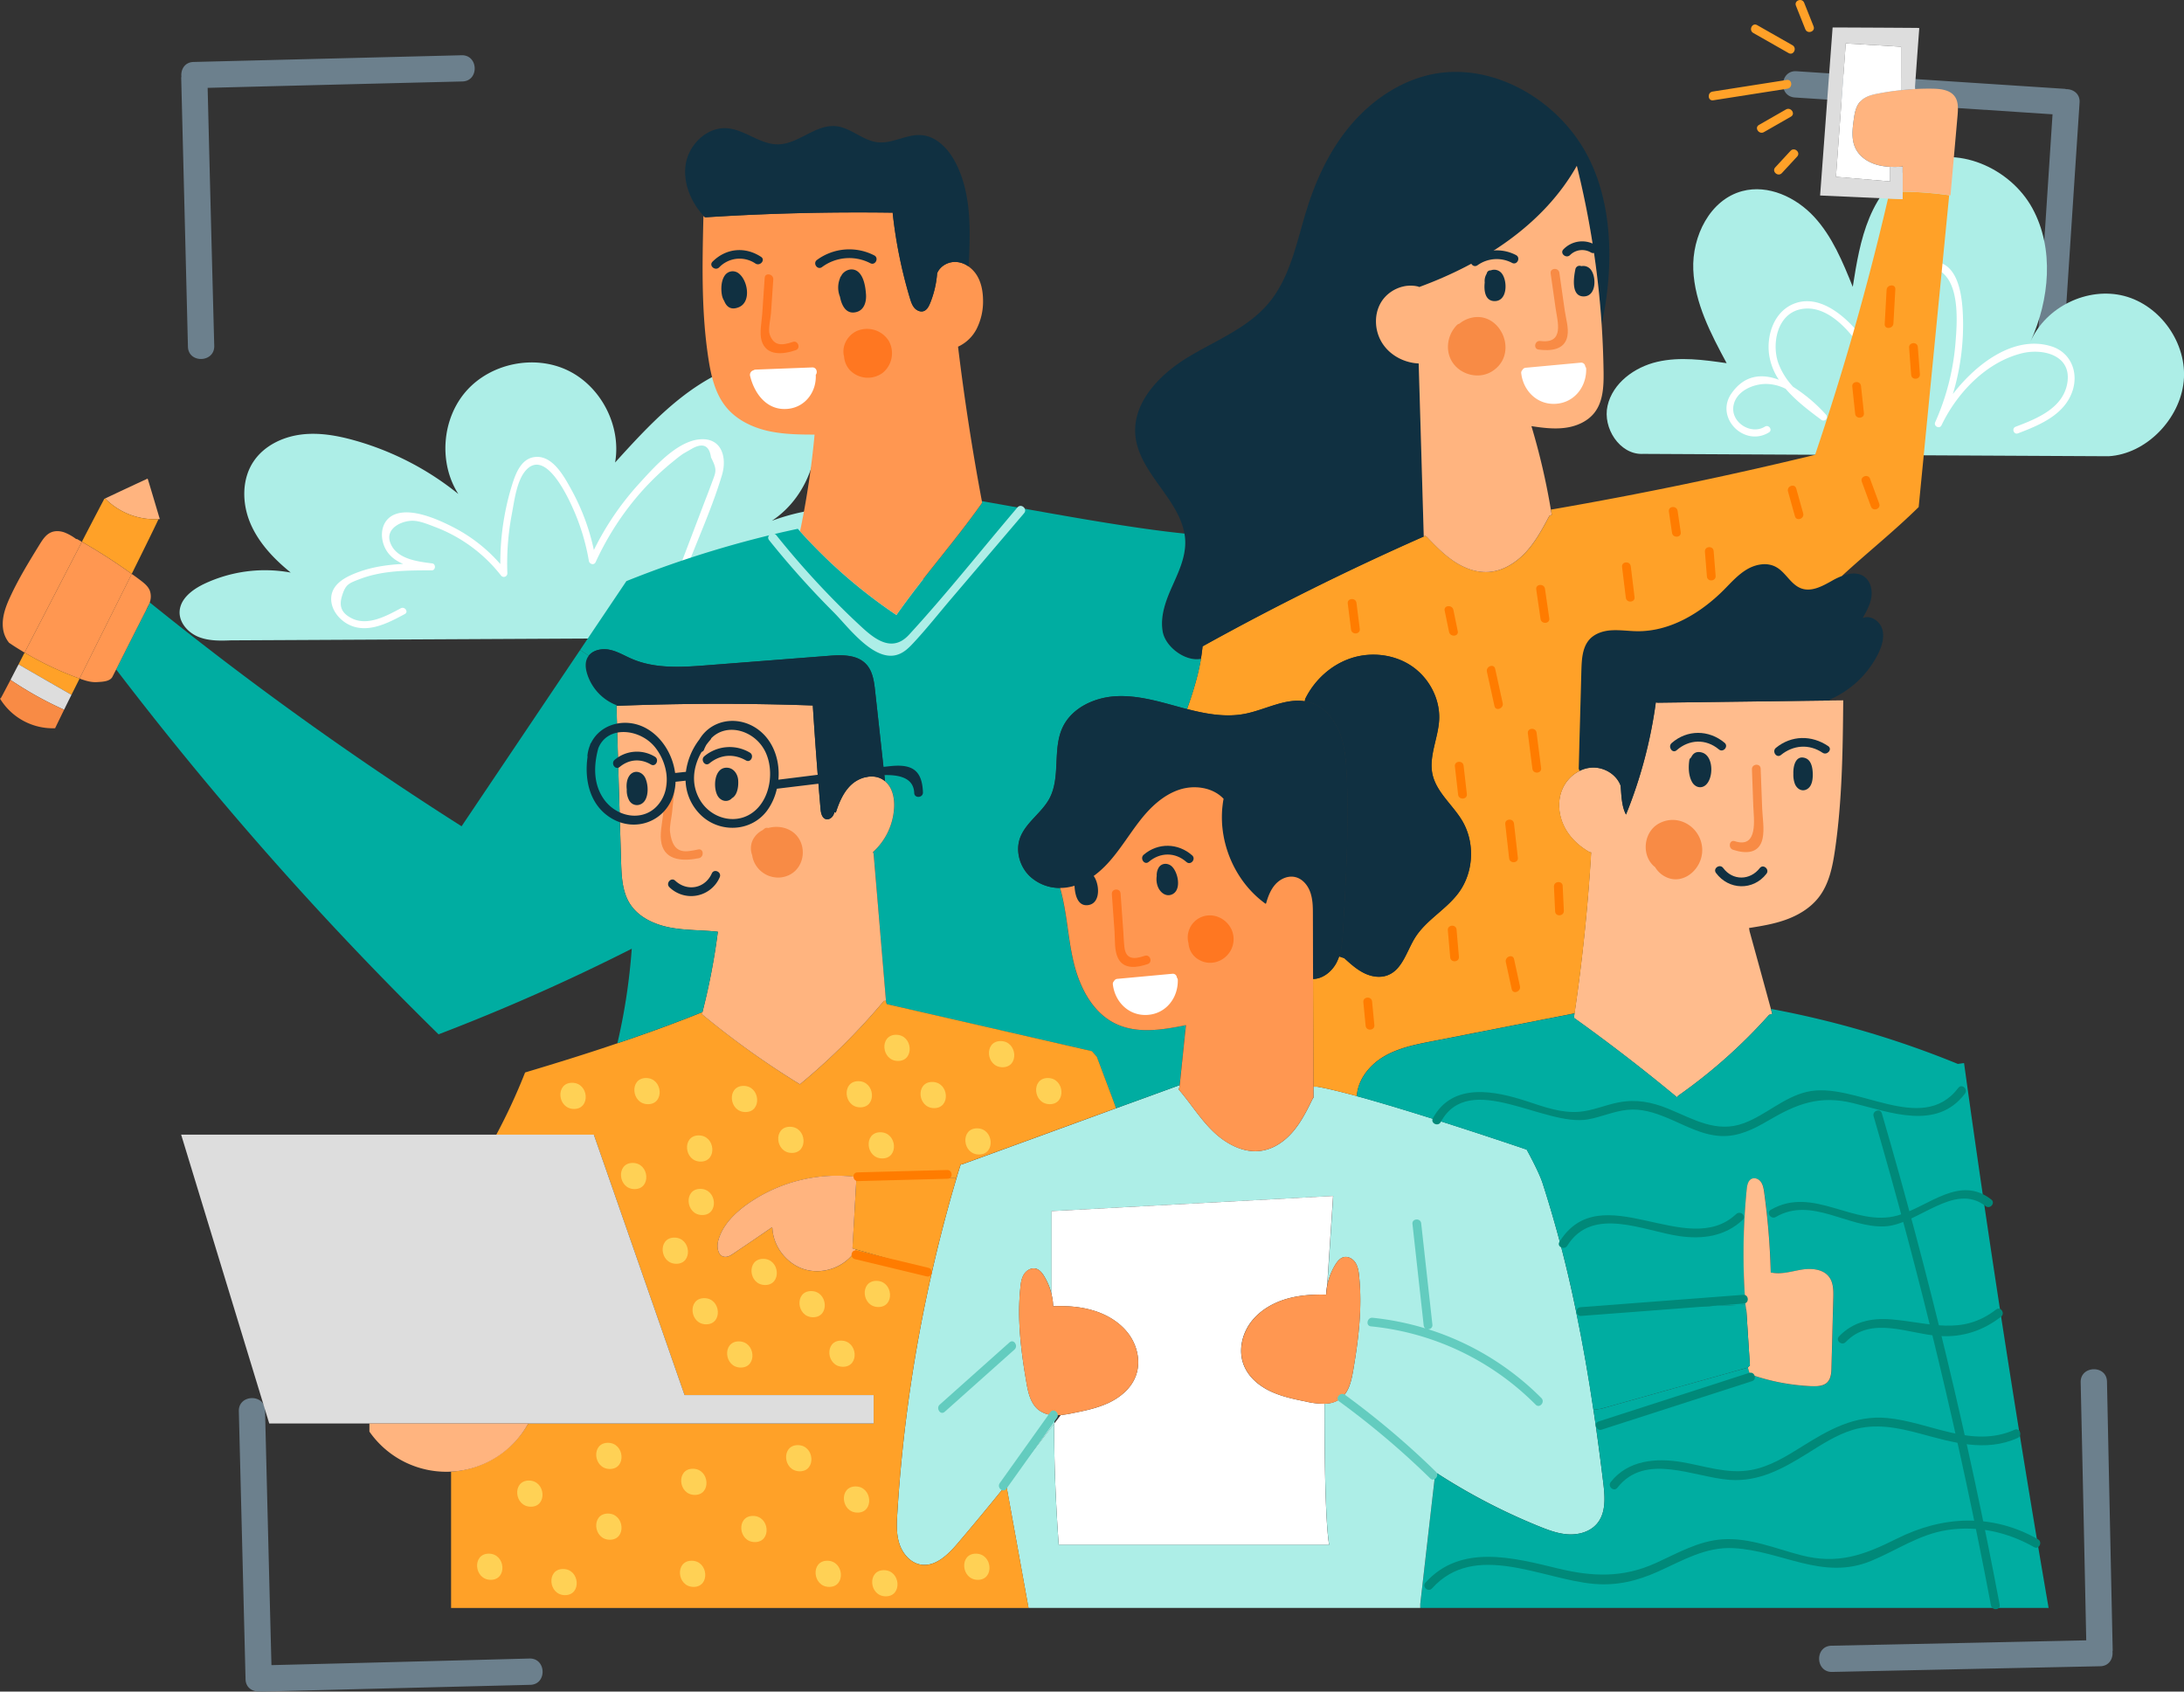 <svg id="Layer_1" data-name="Layer 1" xmlns="http://www.w3.org/2000/svg" viewBox="0 0 1627.24 1260.5"><rect x="0" y="0" width="1627.24" height="1260.5" fill="#333333" stroke="none"/><defs><style>.cls-1{fill:#6c808d;}.cls-2{fill:#adeee7;}.cls-3{fill:#fff;}.cls-4{fill:#ffbc8d;}.cls-5{fill:#103041;}.cls-6{fill:#ffa128;}.cls-7{fill:#00ada1;}.cls-8{fill:#ffb47f;}.cls-9{fill:#ff9751;}.cls-10{fill:#ddd;}.cls-11{fill:#f88b45;}.cls-12{fill:#ff7721;}.cls-13{fill:#ff7c00;}.cls-14{fill:#63ccbf;}.cls-15{fill:#008979;}.cls-16{fill:#ffd155;}</style></defs><title>team2</title><path class="cls-1" d="M1696.19,405.66q-6.57,99.65-13.07,199.3c-.81,12.59-20.32,11.42-19.51-1.16q6.29-94.75,12.44-189.46-95.93-6.35-191.95-12.52c-12.58-.87-11.35-20.37,1.17-19.57q99.65,6.57,199.37,13.08a3.5,3.5,0,0,1,1.41.26h.06C1691.33,395.52,1696.65,398.94,1696.19,405.66Z" transform="translate(-146.76 -329.17)"/><path class="cls-1" d="M329.71,1580.4q-2.49-99.83-5-199.67c-.34-12.61,19.2-13.22,19.53-.61q2.32,94.93,4.77,189.81,96.11-2.36,192.29-4.92c12.6-.27,13.15,19.26.61,19.6q-99.83,2.49-199.73,5a3.5,3.5,0,0,1-1.43-.13h-.06C335.46,1590.06,329.86,1587.13,329.71,1580.4Z" transform="translate(-146.76 -329.17)"/><path class="cls-2" d="M1370.27,667.41c-16.76.34-29.51-19.31-25.78-35.85,3.82-16.94,20.05-28.83,37-32.77s34.56-1.48,51.75,1c-11.77-21.9-23.81-44.79-24.86-69.64s12.44-52.21,36.5-58.58c19.28-5.14,40.07,4.56,53.59,19.22s21.28,33.64,28.74,52.12c2.77-17.5,5.61-35.18,12.41-51.53s18.08-31.54,33.91-39.49c30.71-15.43,70.94,2.25,87.45,32.37s12.88,68.1-1.32,99.43c11.21-25.81,42.51-41.06,69.73-34s47.16,35.61,44.39,63.64-27.88,54.21-56,55.81h0l-347.47-1.76Z" transform="translate(-146.76 -329.17)"/><path class="cls-2" d="M318.78,806.33c-8.07.34-16.39.46-23.9-2.49-7.89-3.11-14.72-10.6-14.29-19.07.52-9.52,9.46-16.26,18-20.39a106,106,0,0,1,64.78-8.56c-12.44-10.1-23.9-22.08-30.12-36.84s-6.47-32.74,2.46-46c7.64-11.4,21-18,34.59-19.9s27.41.55,40.63,4.25a215.92,215.92,0,0,1,77.34,39.95c-14.88-23.19-12.32-56.18,6-76.85S545,593.22,569.85,605.2s39.95,41.43,35.21,68.6c24.86-27.44,50.85-55.69,85.07-69.77,11.09-4.56,23.66-7.52,35-3.63,12.11,4.1,20.58,15.31,25.26,27.2,12.38,31.57-.18,71-28.55,89.63,20.73-7.55,43.43-11.77,64.93-6.75s41.43,20.76,46.7,42.2-8,47.06-29.66,51.19h0l-485,2.46Z" transform="translate(-146.76 -329.17)"/><path class="cls-3" d="M1675.12,587.22c-27.37-8.5-55.51,12.49-73.32,35.55a179.47,179.47,0,0,0,7.57-55.18c-.34-14.86-2.17-43.48-23-43.6-18.78-.11-28.79,24.83-33.58,39.31a123.36,123.36,0,0,0-6.2,38.17,109.26,109.26,0,0,0-16.21-25.63c-11.35-13.3-30.16-28.33-48.57-19.67-13.69,6.44-18.9,23.29-16.91,37.41a45.43,45.43,0,0,0,7.25,18.57c-12.58-4.72-25.52-3.8-35.29,10.13-12.72,18.13,9.62,40.39,27.92,29.08,2.86-1.77-.11-6.06-3-4.3-10.47,6.47-25.65-3.18-23.44-15.6,1.93-10.85,14.51-16.2,24.23-16.19a32.79,32.79,0,0,1,14.67,3.65c7.62,8.92,17.51,16.34,26.42,23a2.61,2.61,0,0,0,3.4-4,117.75,117.75,0,0,0-24.24-20.47,53,53,0,0,1-10.92-17.27c-5.29-14.42-1.19-36.65,16.08-40.5,19.18-4.29,35.87,14.69,45.51,28.89a105.73,105.73,0,0,1,14.19,30.8,135.58,135.58,0,0,0,3.7,18.13c.78,2.83,5.43,1.84,5.06-1.08a124.27,124.27,0,0,0-3.63-17.87,119,119,0,0,1,1.1-39.29,116.83,116.83,0,0,1,8.39-26.09c3.74-8.12,14.1-28.5,26.57-23.75,19,7.26,16.09,40.51,14.76,56.51a180.36,180.36,0,0,1-15,57.84c-1.35,3.07,3.24,5.33,4.7,2.29,11.46-24,33.11-46.92,59.69-53.6,16-4,38,1.46,33.92,22.81-3.55,18.39-22.92,26-38.41,31.89-3.13,1.19-1.39,6.12,1.76,4.92,16.32-6.21,35.18-14,40.84-32.25C1695.4,606,1689.39,591.65,1675.12,587.22Z" transform="translate(-146.76 -329.17)"/><path class="cls-3" d="M755.85,746.51c-5.83-15-24.87-14.26-37.92-13.14a180.27,180.27,0,0,0-58,15.25c8.49-21.63,18.13-43.31,24.76-65.47,4-13.47-.41-28.47-17.29-26.54-17.2,2-34.05,21.56-45.08,33.61A212.68,212.68,0,0,0,589.24,739a164.07,164.07,0,0,0-16.56-44.6c-5.35-9.67-14.21-26.75-28-24.61-10.54,1.64-14.34,14-17,22.68a196.52,196.52,0,0,0-8.15,57,117.82,117.82,0,0,0-32.86-26.29c-11.58-6.15-32.33-15.93-45.61-10.76-9.73,3.79-11.69,14.94-7.95,23.88,2.74,6.54,7.95,10.5,14,13.07-10.82.57-21.57,2-31.8,5.54-9.18,3.21-21.24,8.46-21.78,19.75-.46,9.53,7.36,18.2,16,21.18,13.33,4.62,27.45-3,38.84-9.12,3-1.59,0-5.88-3-4.3-10.47,5.64-24.68,13.49-36.57,7.46-7.58-3.84-9.64-8.92-7.15-16.85,2.66-8.5,4.92-9.22,13.38-12.44,17-6.46,35.57-6.39,53.44-6.43,2.93,0,3.23-4.79.31-5.17-11.16-1.43-27.17-3.28-31.4-15.89-3.46-10.34,8.91-16.17,17.35-15.88,5.41.19,11.87,3,16.76,4.84a113.08,113.08,0,0,1,48.54,35.92,2.63,2.63,0,0,0,4.75-1.68,197,197,0,0,1,3.24-43.59c2-10.28,3.69-26.38,11.35-33.92,14.84-14.61,31.34,22.64,34.69,30.15a162.84,162.84,0,0,1,11.46,38.2c.42,2.38,3.78,3.49,5,.95,13.24-28.76,32.39-54.39,57-74.45,2.74-2.24,5.52-4.56,8.47-6.51l6.81-3.9q11.89-6.36,13.73,6.82c5,9.78,3.6,10.63.15,20.06-1.47,4-3,8-4.57,12l-19.21,50.43c-.71,1.87,1,4.69,3.23,3.6a184,184,0,0,1,38.3-13.79c12.28-2.86,42.9-10.43,52.21,1.09q6.78,3.37,1.43,10.65,1.36,7.34-4.44,9.21c-2.43,1.83-6.19,2.78-9,3.61-6.68,2-13.59,3.31-20.35,4.93l-46.54,11.12c-3.26.78-1.48,5.69,1.76,4.92,23.07-5.51,47.76-9.18,70.14-17.05C750,767.14,760.66,758.85,755.85,746.51Z" transform="translate(-146.76 -329.17)"/><path class="cls-1" d="M1711.56,1570.76q-99.84,2.09-199.69,4.24c-12.61.29-13.14-19.25-.53-19.54q94.94-1.94,189.82-4-2-96.12-4.15-192.31c-.22-12.6,19.31-13.07,19.6-.53q2.09,99.84,4.24,199.75a3.5,3.5,0,0,1-.14,1.43v.06C1721.24,1565,1718.29,1570.64,1711.56,1570.76Z" transform="translate(-146.76 -329.17)"/><path class="cls-1" d="M291,375.34q99.83-2.49,199.67-5c12.61-.34,13.22,19.2.61,19.53q-94.93,2.32-189.81,4.77,2.36,96.11,4.92,192.29c.27,12.6-19.26,13.15-19.6.61q-2.49-99.83-5-199.73a3.5,3.5,0,0,1,.13-1.43v-.06C281.36,381.09,284.29,375.49,291,375.34Z" transform="translate(-146.76 -329.17)"/><g id="_Group_" data-name="&lt;Group&gt;"><path class="cls-4" d="M1354.27,914.62c.59,7.1.65,15.25,4,21.51a346.21,346.21,0,0,0,22.22-83.55l1.5.2q64-.78,128.13-1.63c3.32-.07,6.58-.07,9.91-.13h.07c-.33,37.41-.78,74.88-6.19,111.9-1.82,12.32-4.43,25.09-12.06,34.87-6.26,8.08-15.38,13.49-25,16.88-8.67,3.06-17.79,4.56-26.92,6l.39,2.41q8,28.94,15.9,57.94c.33,1.24.72,2.48,1,3.71l-2.35.65a393.92,393.92,0,0,1-67.91,60.41l-.78,1q-37.15-30.89-76.51-59l-.2-.59c.13-1,.26-1.89.39-2.87q8.8-59.73,12.38-120l-1-.07c-8.15-4.56-15.25-11.27-19.29-19.68s-4.89-18.57-1.24-27.18a27.24,27.24,0,0,1,12.84-13.75,23.27,23.27,0,0,1,8.28-2.41C1341.23,900.28,1351,905.82,1354.27,914.62Z" transform="translate(-146.76 -329.17)"/><path class="cls-5" d="M1358.24,936.13c-3.32-6.26-3.39-14.4-4-21.51-3.26-8.8-13-14.34-22.35-13.43a23.27,23.27,0,0,0-8.28,2.41l-.65-1.5c.65-24.7,1.37-49.4,2-74.1.26-8,.78-16.68,6.19-22.55,4.24-4.5,10.62-6.32,16.81-6.65s12.38.65,18.57.72c24.57.26,47.32-13.56,64.65-30.89,5.34-5.41,10.49-11.21,17-15.12s15-5.54,21.7-1.89c7.36,3.91,11.08,13.16,18.9,16s16.23-2,23.53-6.06a47.66,47.66,0,0,1,6.65-3.13c5.8-2.28,12.12-3,16.94.52,4.5,3.39,6,9.71,5.15,15.25s-3.71,10.62-6.45,15.51c5.8-2.54,12.84,2.28,14.6,8.34s-.33,12.64-3.13,18.38a72.38,72.38,0,0,1-36,34v.72q-64,.78-128.13,1.63l-1.5-.2A346.21,346.21,0,0,1,1358.24,936.13Z" transform="translate(-146.76 -329.17)"/><path class="cls-2" d="M1321,1306.11c5.08,24.37,9.32,48.94,13,73.58,2.74,18.25,5.15,36.5,7.36,54.74,1.24,10.36,2.09,22-4.63,30-5,6-13.23,8.41-21,8.08s-15.19-3.13-22.42-6.06a456.39,456.39,0,0,1-146.7-96c5.28-4.69,7-12.45,8.28-19.55,4-23.4,7-47.25,4.5-70.91-.33-3.39-.85-6.91-2.67-9.84s-5.34-5-8.73-4.24c-2.8.65-4.82,3.19-6.39,5.74a46.37,46.37,0,0,0-5.93,15.45l4.43-66.74-209.79,11.27v61.91h-.07a45.15,45.15,0,0,0-5.47-13.36c-1.5-2.54-3.52-5-6.32-5.74-3.39-.78-6.91,1.37-8.73,4.24s-2.35,6.45-2.67,9.84c-2.54,23.66.46,47.51,4.5,70.91,1.3,7.56,3.13,15.84,9.32,20.53a19.84,19.84,0,0,0,11.6,3.71c-.07,2-.07,4.11-.13,6.19q-17.5,23-35.84,45.56c-11.8,14.73-23.92,29.33-36.17,43.73-7.23,8.54-16.75,17.79-27.7,15.84-7.63-1.37-13.36-8.15-15.77-15.51s-2-15.25-1.5-23a1111.26,1111.26,0,0,1,25.94-180.07q7.92-34.9,18.12-69.28c1-3.52,2.09-7,3.19-10.43l.72.2q57.58-20.92,115-41.91,23.76-8.6,47.45-17.27c0,.26-.07.59-.07.85L1025,1141c8.86,10.23,16,22,25.74,31.35s23.07,16.49,36.37,14.21c9.38-1.56,17.47-7.49,23.53-14.79s10.23-15.84,14.4-24.37h.39c0-2.8,0-5.67-.07-8.47h2.8c7.36,1.24,17.66,3.78,29.59,7,49.66,13.56,126.5,39.82,126.5,39.82s8.93,16.1,11.8,24.83A883.44,883.44,0,0,1,1321,1306.11Z" transform="translate(-146.76 -329.17)"/><path class="cls-6" d="M1142.72,1046.07c.65-1.37,1.24-2.8,1.76-4.24l3.85,1.3c4.5,4.11,9.06,8.28,14.53,11s11.93,3.91,17.66,1.76c11.14-4.17,14.27-18,20.59-28.09,8.28-13.16,23.14-20.86,32.39-33.37,11.21-15.12,12.38-37,2.93-53.31-7-12.06-19.42-21.44-22.35-35.13-2.8-13.36,4.24-26.79,5-40.41.78-15.64-7.49-31.28-20.46-40.08s-30.17-10.82-45.1-5.93-27.37,16.29-34.28,30.37l-.33,1.76c-14.73-2.41-29.65,6.45-44.77,9.38-14.21,2.74-28.81.07-42.95-3.58,4.37-12.32,8.21-24.64,10.36-37.47.52-3.06.91-6.13,1.24-9.25q80.46-44.68,164.82-81.86c.39-.13.72-.33,1.11-.46l1.3.91c6.26,6.52,12.58,13,20.07,18.05s16.42,8.41,25.42,8c10.82-.59,20.72-6.78,28.09-14.73s12.51-17.6,17.6-27.18l1.76-.72c-.2-1.3-.39-2.61-.65-3.91l2.09-.33q98-17,194.73-40.47c21.25-62.7,39.36-126.5,54.35-191l10.88.46V472a268.19,268.19,0,0,1,34.67,2.67v.2Q1587.65,591,1576.31,707c-18.44,18.18-38.39,34-57.29,51.42a47.66,47.66,0,0,0-6.65,3.13c-7.3,4.11-15.64,8.93-23.53,6.06s-11.54-12.06-18.9-16c-6.71-3.65-15.19-2-21.7,1.89s-11.67,9.71-17,15.12c-17.34,17.34-40.08,31.15-64.65,30.89-6.19-.07-12.38-1-18.57-.72s-12.58,2.15-16.81,6.65c-5.41,5.87-5.93,14.6-6.19,22.55-.65,24.7-1.37,49.4-2,74.1l.65,1.5a27.24,27.24,0,0,0-12.84,13.75c-3.65,8.6-2.8,18.77,1.24,27.18s11.14,15.12,19.29,19.68l1,.07q-3.62,60.32-12.38,120h-.2L1214.08,1105c-12.64,2.41-25.48,5-36.56,11.6-10.49,6.32-19.16,17.14-19.81,29.33-11.93-3.19-22.22-5.74-29.59-7h-2.8q-.1-40.18-.26-80.29C1132.55,1058.52,1139.33,1052.85,1142.72,1046.07Z" transform="translate(-146.76 -329.17)"/><path class="cls-7" d="M1319.92,1084.26c-.13,1-.26,1.89-.39,2.87l.2.59q39.3,28.15,76.51,59l.78-1a393.92,393.92,0,0,0,67.91-60.41l2.35-.65c-.33-1.24-.72-2.48-1-3.71a710.86,710.86,0,0,1,139.21,41l4.63-.65q28.15,203.44,63,406H1205v-2.93q5.38-47.51,10.88-95l1.56-2.41a448.28,448.28,0,0,0,75.86,39.49c7.23,2.93,14.66,5.74,22.42,6.06s16-2.09,21-8.08c6.71-8,5.87-19.62,4.63-30-2.22-18.25-4.63-36.5-7.36-54.74l5.67-.78q54.65-15.35,109.42-30.7l1.5,5a158.27,158.27,0,0,0,46.34,8.93c4,.13,8.47,0,11.34-2.87s3.06-7,3.13-10.95q.68-26,1.37-52.14c.13-5.21.13-10.82-2.87-15.12-4.3-6.19-13.23-7-20.66-5.8s-15.05,3.71-22.48,2.22h-.59a540.38,540.38,0,0,0-4.89-59.83c-.39-2.61-.78-5.34-2.28-7.49s-4.37-3.65-6.84-2.61c-2.87,1.17-3.58,4.82-3.91,8a491,491,0,0,0-.91,85.9q-63.15,2.35-126.3,4.76a883.44,883.44,0,0,0-25-95.54c-2.87-8.73-11.8-24.83-11.8-24.83s-76.84-26.26-126.5-39.82c.65-12.19,9.32-23,19.81-29.33,11.08-6.58,23.92-9.19,36.56-11.6l105.64-20.72Z" transform="translate(-146.76 -329.17)"/><path class="cls-8" d="M1564.45,453.27c-.07-.26-.07-.52-.13-.78v.85a87.7,87.7,0,0,1-9.25.13,45.82,45.82,0,0,1-7.82-1c-7.43-1.63-14.66-5.87-18-12.77-3.13-6.39-2.35-13.95-1.37-21.05.65-4.89,1.5-10.1,4.82-13.75,3.45-3.85,8.86-5.21,13.95-6.13,5.47-1,11-1.89,16.62-2.41,3.45-.39,7-.65,10.43-.85,4.43-.26,8.8-.33,13.16-.26,6,.13,12.77.91,16.29,5.74,2.87,3.91,2.54,9.19,2.15,14.08q-2.64,29.82-5.28,59.7c-.33-.07-.72-.07-1-.13a268.19,268.19,0,0,0-34.67-2.67V453.33A.23.23,0,0,0,1564.45,453.27Z" transform="translate(-146.76 -329.17)"/><path class="cls-5" d="M1321.62,452.75c-24.77,44-70.19,73.06-117.57,90.39l-.13-.26c-10.62-3-22.81,2.41-28.35,11.93s-4.5,22.29,1.89,31.28c5.93,8.41,16,13.49,26.33,13.95q1.86,64.42,3.78,128.91-84.27,37.25-164.82,81.86c-.33,3.13-.72,6.19-1.24,9.25-11.41,2.35-26.46-8.73-28.48-20.2s2.35-23,7-33.69,10-21.64,9.78-33.3a38.25,38.25,0,0,0-.59-6.13c-4.5-26.26-33.82-45.56-36.5-72.93-2.35-24.37,17.6-45.23,38.45-58s45-21.9,60.74-40.67c16.49-19.62,21.05-46.27,28.74-70.78,7.17-22.75,17.66-44.77,33.24-62.83s36.43-32.13,59.76-37c43.4-8.86,89.22,16.42,112.29,54.22s23.59,89,14.14,132.3A678.76,678.76,0,0,0,1321.62,452.75Z" transform="translate(-146.76 -329.17)"/><path class="cls-9" d="M203.91,730.71c1.3.72,2.61,1.43,3.85,2.22-12.58,24.31-29.78,57.61-42.69,82.51-.85-.46-1.69-1-2.48-1.5-3.06-1.82-6.13-3.78-9.06-5.8a20.93,20.93,0,0,1-4.56-11c-.91-8,2-16,5.41-23.27,6.26-13.62,14.14-26.39,22-39.17,2.15-3.45,4.56-7.17,8.34-8.8,3.19-1.43,7-1.11,10.23.07a37.52,37.52,0,0,1,8.73,5Z" transform="translate(-146.76 -329.17)"/><path class="cls-3" d="M931.43,1302.46a37.8,37.8,0,0,0-1.24-8.93h.07v-61.91L1140,1220.34l-4.43,66.74a46.92,46.92,0,0,0-.78,6.78c-9.84-.26-19.68.39-29.13,3.06-10.69,3.06-20.79,9-27.31,18s-9,21.31-4.82,31.61c3.45,8.67,11,15.12,19.42,19.16s17.6,6,26.72,7.82a56.42,56.42,0,0,0,14,1.63s-.52,82.18,3.39,105.19H935.6s-3.85-50-3.32-90.46c1.63-2.09,3.26-4.17,4.82-6.26a90.51,90.51,0,0,0,9.52-1.56c9.12-1.82,18.38-3.78,26.72-7.82s16-10.49,19.42-19.16c4.17-10.3,1.69-22.55-4.82-31.54s-16.62-15-27.31-18.05C951.18,1302.72,941.27,1302.14,931.43,1302.46Z" transform="translate(-146.76 -329.17)"/><path class="cls-9" d="M924.72,1280.17a45.15,45.15,0,0,1,5.47,13.36,37.8,37.8,0,0,1,1.24,8.93c9.84-.33,19.75.26,29.2,3,10.69,3.06,20.79,9,27.31,18.05s9,21.25,4.82,31.54c-3.45,8.67-11,15.12-19.42,19.16s-17.6,6-26.72,7.82a90.51,90.51,0,0,1-9.52,1.56c-1.56.07-3.13.13-4.69.07a19.84,19.84,0,0,1-11.6-3.71c-6.19-4.69-8-13-9.32-20.53-4-23.4-7-47.25-4.5-70.91.33-3.39.85-6.91,2.67-9.84s5.34-5,8.73-4.24C921.2,1275.15,923.22,1277.63,924.72,1280.17Z" transform="translate(-146.76 -329.17)"/><path class="cls-7" d="M600.62,813.28c-5.47-1-11.86.2-15.19,4.5l-6.45-4.3q17.21-25.61,34.48-51.29a779.09,779.09,0,0,1,127.74-39c.52.65,1.11,1.24,1.63,1.82a385.84,385.84,0,0,0,71.82,62.43c20.53-29.2,43.34-54.48,63.87-83.62-.07-.39-.13-.85-.2-1.24,44.45,7.76,106.43,19.68,150.94,24.18a38.25,38.25,0,0,1,.59,6.13c.2,11.67-5,22.61-9.78,33.3s-9.06,22.22-7,33.69,17.08,22.55,28.48,20.2c-2.15,12.84-6,25.16-10.36,37.47-1.63-.39-3.32-.85-5-1.3-15.64-4.24-31.48-9.06-47.64-8.28s-33.17,8.54-40.08,23.2c-7.69,16.36-1.3,37-9.84,53.05-5.87,10.88-17.86,18-22,29.65-3.32,9.65-.07,21.05,7.3,28.15a32.66,32.66,0,0,0,22.61,8.8c5.08,17.6,5.74,36.24,9.84,54.16,4.3,19,13.88,38.45,31.41,46.92,16.1,7.82,35,4.69,52.53,1.17-1.56,14.92-3.06,29.78-4.63,44.64q-23.66,8.7-47.45,17.27l-3.13-8.6c-3.71-9.91-7.43-19.75-11.14-29.65l-3.71-4.24q-76.45-17.5-152.83-35.06l-.52-1.5c0-.33-.07-.72-.07-1Q802.2,1020,797.7,965.26l-.52-1.17a48.11,48.11,0,0,0,15.77-33c.46-7.36-1.3-15.51-7-19.94l.2-.26c-2.48-22.22-4.89-44.51-7.36-66.8-.78-7.23-1.82-15.05-6.91-20.27-6.78-7-17.92-6.78-27.63-6l-90.07,7c-19,1.5-39,2.87-56.57-4.69C612,817.78,606.61,814.39,600.62,813.28Z" transform="translate(-146.76 -329.17)"/><path class="cls-10" d="M1553.44,477.12l-50.57-2.28,9.32-125.2q31.58.1,63.15.33l1.43.13c-1.11,14.6-2.15,29.13-3.19,43.73l.13,1.69c-3.45.2-7,.46-10.43.85l-.13-1.11V364L1522,361.51l-7.3,99.39,40.41,3.45V453.46a87.7,87.7,0,0,0,9.25-.13v24.24Z" transform="translate(-146.76 -329.17)"/><path class="cls-3" d="M1563.15,395.26l.13,1.11c-5.6.52-11.14,1.37-16.62,2.41-5.08.91-10.49,2.28-13.95,6.13-3.32,3.65-4.17,8.86-4.82,13.75-1,7.1-1.76,14.66,1.37,21.05,3.32,6.91,10.56,11.14,18,12.77a45.82,45.82,0,0,0,7.82,1v10.88l-40.41-3.45,7.3-99.39,41.19,2.48Z" transform="translate(-146.76 -329.17)"/><path class="cls-4" d="M1466.1,1277.44h.59c7.43,1.5,15-1,22.48-2.22s16.36-.39,20.66,5.8c3,4.3,3,9.91,2.87,15.12q-.68,26.1-1.37,52.14c-.07,3.91-.39,8.21-3.13,10.95s-7.3,3-11.34,2.87a158.27,158.27,0,0,1-46.34-8.93l-1.5-5,1.56-1.56c-.91-13.75-1.76-27.44-2.67-41.25h-.33c-.13-1.37-.2-2.67-.33-4a491,491,0,0,1,.91-85.9c.33-3.13,1-6.78,3.91-8,2.48-1,5.34.39,6.84,2.61s1.89,4.89,2.28,7.49A540.38,540.38,0,0,1,1466.1,1277.44Z" transform="translate(-146.76 -329.17)"/><path class="cls-7" d="M1447.92,1305.39c.91,13.82,1.76,27.5,2.67,41.25l-1.56,1.56q-54.74,15.35-109.42,30.7l-5.67.78c-3.65-24.64-7.89-49.21-13-73.58q63.15-2.44,126.3-4.76c.13,1.37.2,2.67.33,4Z" transform="translate(-146.76 -329.17)"/><path class="cls-8" d="M1287.79,646.7a508.86,508.86,0,0,1,14.47,62.17c.26,1.3.46,2.61.65,3.91l-1.76.72c-5.08,9.58-10.23,19.23-17.6,27.18s-17.27,14.14-28.09,14.73c-9,.46-17.86-2.93-25.42-8s-13.82-11.54-20.07-18.05l-1.3-.91c-.39.13-.72.33-1.11.46q-1.86-64.42-3.78-128.91c-10.3-.46-20.4-5.54-26.33-13.95-6.39-9-7.43-21.7-1.89-31.28s17.73-14.92,28.35-11.93l.13.26c47.38-17.34,92.81-46.4,117.57-90.39a678.76,678.76,0,0,1,18.51,118.35c.78,11.73,1.24,23.46,1.43,35.19.13,10.49-.26,21.9-6.65,30.24-5.28,6.91-14,10.56-22.61,11.54C1304.15,649,1295.94,647.94,1287.79,646.7Z" transform="translate(-146.76 -329.17)"/><path class="cls-5" d="M1236.44,941.15c9.45,16.29,8.28,38.19-2.93,53.31-9.25,12.51-24.11,20.2-32.39,33.37-6.32,10.1-9.45,23.92-20.59,28.09-5.74,2.15-12.25,1-17.66-1.76s-10-6.91-14.53-11l-3.85-1.3c2.09-6.19,2.48-12.9,2.87-19.55,2.22-38.58,4.5-77.23,2.74-115.81-.52-10.82-1.37-21.77-5.41-31.8s-11.8-19.1-22.16-22.16a24.33,24.33,0,0,0-3.65-.78l.33-1.76c6.91-14.08,19.36-25.48,34.28-30.37s32.13-2.93,45.1,5.93S1219.82,850,1219,865.61c-.72,13.62-7.76,27-5,40.41C1217,919.71,1229.4,929.09,1236.44,941.15Z" transform="translate(-146.76 -329.17)"/><path class="cls-2" d="M1217.41,1426.94l-1.56,2.41q-5.47,47.51-10.88,95v2.93H913.05v-.07q-8.31-45.95-16.62-91.83,18.38-22.58,35.84-45.56c-.52,40.47,3.32,90.46,3.32,90.46h201.51c-3.91-23-3.39-105.19-3.39-105.19a19.53,19.53,0,0,0,11.8-3.71,4.9,4.9,0,0,0,1-1A451.59,451.59,0,0,0,1217.41,1426.94Z" transform="translate(-146.76 -329.17)"/><path class="cls-9" d="M1146.57,1370.44a4.9,4.9,0,0,1-1,1,19.53,19.53,0,0,1-11.8,3.71,56.42,56.42,0,0,1-14-1.63c-9.12-1.82-18.38-3.78-26.72-7.82s-16-10.49-19.42-19.16c-4.17-10.3-1.69-22.55,4.82-31.61s16.62-14.92,27.31-18c9.45-2.67,19.29-3.32,29.13-3.06a46.92,46.92,0,0,1,.78-6.78,46.37,46.37,0,0,1,5.93-15.45c1.56-2.54,3.58-5.08,6.39-5.74,3.39-.78,6.84,1.3,8.73,4.24s2.35,6.45,2.67,9.84c2.54,23.66-.46,47.51-4.5,70.91C1153.6,1358,1151.84,1365.74,1146.57,1370.44Z" transform="translate(-146.76 -329.17)"/><path class="cls-5" d="M1058.39,924.4c-8-8.54-21.64-10.49-32.85-6.84-12,3.91-21.51,13-29.33,22.94S982,961.28,973.66,970.73s-18.9,17.66-31.35,19.62a33.5,33.5,0,0,1-5.74.46A32.66,32.66,0,0,1,914,982c-7.36-7.1-10.62-18.51-7.3-28.15,4.11-11.67,16.1-18.77,22-29.65,8.54-16,2.15-36.69,9.84-53.05,6.91-14.66,23.85-22.42,40.08-23.2s32,4,47.64,8.28c1.63.46,3.32.91,5,1.3,14.14,3.65,28.74,6.32,42.95,3.58,15.12-2.93,30-11.8,44.77-9.38a24.33,24.33,0,0,1,3.65.78c10.36,3.06,18.12,12.12,22.16,22.16s4.89,21,5.41,31.8c1.76,38.58-.52,77.23-2.74,115.81-.39,6.65-.78,13.36-2.87,19.55-.52,1.43-1.11,2.87-1.76,4.24-3.39,6.78-10.17,12.45-17.66,12.58-.07-16.1-.07-32.13-.13-48.23,0-5.6-.07-11.34-2-16.55s-6-10.1-11.47-11.21c-5.28-1.11-10.82,1.5-14.4,5.41s-5.6,9.19-7,14.34l-.39.2C1065.62,985.33,1052.91,953.53,1058.39,924.4Z" transform="translate(-146.76 -329.17)"/><path class="cls-9" d="M1025.74,1137.71c1.56-14.86,3.06-29.72,4.63-44.64-17.53,3.52-36.43,6.65-52.53-1.17-17.53-8.47-27.11-28-31.41-46.92-4.11-17.92-4.76-36.56-9.84-54.16a33.5,33.5,0,0,0,5.74-.46c12.45-2,23.07-10.17,31.35-19.62s14.79-20.33,22.55-30.24,17.34-19,29.33-22.94c11.21-3.65,24.9-1.69,32.85,6.84-5.47,29.13,7.23,60.94,31.28,78.21l.39-.2c1.43-5.15,3.39-10.36,7-14.34s9.12-6.52,14.4-5.41c5.47,1.11,9.58,5.93,11.47,11.21s2,10.95,2,16.55c.07,16.1.07,32.13.13,48.23q.1,40.18.26,80.29c.07,2.8.07,5.67.07,8.47H1125c-4.17,8.54-8.34,17.08-14.4,24.37s-14.14,13.23-23.53,14.79c-13.3,2.28-26.66-4.82-36.37-14.21s-16.88-21.12-25.74-31.35l.72-2.48C1025.67,1138.29,1025.74,1138,1025.74,1137.71Z" transform="translate(-146.76 -329.17)"/><path class="cls-6" d="M862.54,1196.69c-1.11,3.45-2.15,6.91-3.19,10.43H784.08v-1A115.77,115.77,0,0,0,702.81,1227c-9.38,6.78-18.12,15.71-21,27-1.11,4.56-.13,10.88,4.5,11.67,2.54.46,4.89-1,7-2.48,9.52-6.45,19.1-12.9,28.55-19.42l.39.59c.65,14.08,11.08,27.11,24.64,30.89s29.2-2,37-13.75l.39-1.37c19,5.41,38,10.82,57,16.29a1111.26,1111.26,0,0,0-25.94,180.07c-.46,7.76-.85,15.64,1.5,23s8.15,14.14,15.77,15.51c10.95,2,20.46-7.3,27.7-15.84,12.25-14.4,24.37-29,36.17-43.73q8.31,45.85,16.62,91.83v.07H482.85V1425.77a71.29,71.29,0,0,0,57.55-35.91H797.7v-21.18H656.8l-67.58-194H516.55A439.21,439.21,0,0,0,538,1128.32c22.81-6.84,46-14,69-21.83,21.38-7.17,42.62-14.86,63.22-23.2-.13.65-.33,1.24-.46,1.89l.65.2A632.19,632.19,0,0,0,742.56,1137l.13.2A482.49,482.49,0,0,0,805.32,1075l1.56-.13c0,.33.07.72.07,1l.52,1.5q76.45,17.5,152.83,35.06l3.71,4.24c3.71,9.91,7.43,19.75,11.14,29.65l3.13,8.6q-57.48,21-115,41.91Z" transform="translate(-146.76 -329.17)"/><path class="cls-9" d="M860.52,587.52l.07.13q7,57.78,17.73,114.9c.07.39.13.85.2,1.24-20.53,29.13-43.34,54.42-63.87,83.62A385.84,385.84,0,0,1,742.82,725c.2-.78.33-1.5.52-2.28a637.51,637.51,0,0,0,10.3-69.34V653c-11.67,0-23.4-.2-34.8-2.74-11.86-2.74-23.4-8.34-31.09-17.79-8.08-9.91-11.14-23-13.1-35.65-5.47-35.26-4.63-71.1-3.78-106.82.26.33.59.59.85.91l.78.2c46.34-3,92.94-4.11,139.4-3.45v.65a353.07,353.07,0,0,0,12.84,63.22c.78,2.54,1.56,5.15,3.32,7.1s4.56,3.26,7,2.35,3.65-3.39,4.63-5.74A74,74,0,0,0,845,532.78c2.22-5.47,8.47-8.86,14.4-8.41a17.18,17.18,0,0,1,8.73,3.19,22.72,22.72,0,0,1,6.78,7.3c3.26,5.6,4.3,12.25,4.3,18.7a45.24,45.24,0,0,1-4.89,20.86A29.27,29.27,0,0,1,860.52,587.52Z" transform="translate(-146.76 -329.17)"/><path class="cls-5" d="M845,532.78a74,74,0,0,1-5.28,22.42c-1,2.35-2.28,4.82-4.63,5.74s-5.34-.33-7-2.35-2.54-4.56-3.32-7.1a353.07,353.07,0,0,1-12.84-63.22v-.65c-46.47-.65-93.07.46-139.4,3.45l-.78-.2c-.26-.33-.59-.59-.85-.91-9.58-10.56-15.58-25-13.1-39.1,2.61-14.4,15.9-27.11,30.5-26.13,13.43.91,24.77,12.19,38.19,12,15.19-.2,27.76-14.92,42.88-13.56,11.21,1,20.07,10.75,31.28,12s21.83-6.32,33-5.28,19.94,10.49,25.09,20.53c12,23.14,11,50.51,9.78,76.51l-.39.65a17.18,17.18,0,0,0-8.73-3.19C853.49,523.91,847.23,527.3,845,532.78Z" transform="translate(-146.76 -329.17)"/><path class="cls-6" d="M784.86,1207.11h74.49q-10.17,34.31-18.12,69.28c-19-5.47-38-10.88-57-16.29-.72-.26-1.5-.46-2.22-.65h-.13C782.9,1242,783.88,1224.52,784.86,1207.11Z" transform="translate(-146.76 -329.17)"/><path class="cls-8" d="M769.48,934.69c2.48-7.69,5.74-15.45,11.6-20.86,6.45-5.93,16.88-8.41,24-3.39a4.13,4.13,0,0,1,.85.72c5.67,4.43,7.43,12.58,7,19.94a48.11,48.11,0,0,1-15.77,33l.52,1.17q4.59,54.84,9.19,109.62l-1.56.13a482.49,482.49,0,0,1-62.63,62.17l-.13-.2a632.19,632.19,0,0,1-72.21-51.62l-.65-.2c.13-.65.33-1.24.46-1.89a491.7,491.7,0,0,0,11.47-59.83c-11.67-1.3-23.66-.91-35.19-3.06-12-2.22-24.11-7.76-30.5-18.05-5.54-8.93-6.06-20.07-6.39-30.57-1.17-38.84-2.35-77.82-3.45-116.66,48.75-1.89,97.63-2,146.31-.26v.65q2.44,38.32,5.74,76.58c.26,3,1.11,6.78,4.11,7.49,2,.46,4-.78,5.08-2.48a10.21,10.21,0,0,0,1.17-2.74Z" transform="translate(-146.76 -329.17)"/><path class="cls-5" d="M768.5,934.37a10.21,10.21,0,0,1-1.17,2.74c-1.11,1.69-3.13,2.93-5.08,2.48-3-.72-3.85-4.5-4.11-7.49q-3.32-38.22-5.74-76.58v-.65c-48.68-1.76-97.56-1.63-146.31.26a3.17,3.17,0,0,1-.07-.78h-.72a36.83,36.83,0,0,1-21-22.75c-1.3-4-1.82-8.6.13-12.32a7.4,7.4,0,0,1,1-1.5c3.32-4.3,9.71-5.54,15.19-4.5,6,1.11,11.34,4.5,17,6.91,17.53,7.56,37.54,6.19,56.57,4.69l90.07-7c9.71-.78,20.86-1,27.63,6,5.08,5.21,6.13,13,6.91,20.27,2.48,22.29,4.89,44.58,7.36,66.8l-.2.26a4.13,4.13,0,0,0-.85-.72c-7.17-5-17.6-2.54-24,3.39-5.87,5.41-9.12,13.16-11.6,20.86Z" transform="translate(-146.76 -329.17)"/><polygon class="cls-10" points="650.94 1039.51 650.94 1060.69 393.64 1060.69 275.22 1060.69 200.6 1060.69 134.97 845.49 369.79 845.49 442.45 845.49 510.04 1039.51 650.94 1039.51"/><path class="cls-8" d="M781.93,1259.45h.13c.72.2,1.5.39,2.22.65l-.39,1.37c-7.82,11.73-23.46,17.53-37,13.75s-24-16.81-24.64-30.89l-.39-.59c-9.45,6.52-19,13-28.55,19.42-2.09,1.43-4.43,2.93-7,2.48-4.63-.78-5.6-7.1-4.5-11.67,2.87-11.27,11.6-20.2,21-27a115.77,115.77,0,0,1,81.27-20.92v1h.78C783.88,1224.52,782.9,1242,781.93,1259.45Z" transform="translate(-146.76 -329.17)"/><path class="cls-7" d="M490.67,944.86Q534.86,879.17,579,813.47l6.45,4.3a7.4,7.4,0,0,0-1,1.5c-2,3.71-1.43,8.28-.13,12.32a36.83,36.83,0,0,0,21,22.75H606a3.17,3.17,0,0,0,.07.78c1.11,38.84,2.28,77.82,3.45,116.66.33,10.49.85,21.64,6.39,30.57,6.39,10.3,18.51,15.84,30.5,18.05,11.54,2.15,23.53,1.76,35.19,3.06a491.7,491.7,0,0,1-11.47,59.83c-20.59,8.34-41.84,16-63.22,23.2l-.07-.26a452.32,452.32,0,0,0,10.62-70.06h-.13a1522.14,1522.14,0,0,1-143.51,63.61l-.2.2A2532.33,2532.33,0,0,1,233.31,828c7.36-14.73,14.79-29.39,22.29-44.12a27.77,27.77,0,0,0,2.41-4.82c.07-.13.13-.33.2-.46a1.53,1.53,0,0,0,.13-.52A2518.69,2518.69,0,0,0,490.67,944.86Z" transform="translate(-146.76 -329.17)"/><path class="cls-8" d="M422,1389.86H540.4A69.84,69.84,0,0,1,422,1395.92Z" transform="translate(-146.76 -329.17)"/><path class="cls-8" d="M264.85,716A51.94,51.94,0,0,1,225.1,700.6c10.56-5,21.05-9.91,31.61-14.79l.26.59c3,9.84,5.93,19.75,8.86,29.59A4.93,4.93,0,0,1,264.85,716Z" transform="translate(-146.76 -329.17)"/><path class="cls-6" d="M225.1,700.6A51.94,51.94,0,0,0,264.85,716c-2.28,5.08-10.1,20.92-19.94,40.8a418.85,418.85,0,0,0-37.15-23.92c8.47-16.36,14.92-28.68,16.55-31.67l-.07-.2A5.39,5.39,0,0,0,225.1,700.6Z" transform="translate(-146.76 -329.17)"/><path class="cls-9" d="M258.33,778.09a1.53,1.53,0,0,1-.13.52c-.07.13-.13.33-.2.46-.85,1.63-1.63,3.19-2.41,4.82-7.49,14.73-14.92,29.39-22.29,44.12-.85,1.69-1.69,3.32-2.54,5-1.63,4-7.49,4.17-11.86,4.43s-8.67-1.11-12.77-2.61l-.07-.07c11.73-23.66,26.79-53.77,38.84-77.95,2.22,1.56,4.37,3.13,6.52,4.76,2.74,2.09,5.6,4.37,6.91,7.56A13.13,13.13,0,0,1,258.33,778.09Z" transform="translate(-146.76 -329.17)"/><path class="cls-9" d="M244.91,756.84c-12.06,24.18-27.11,54.29-38.84,77.95a235.64,235.64,0,0,1-41-19.36c12.9-24.9,30.11-58.2,42.69-82.51A418.85,418.85,0,0,1,244.91,756.84Z" transform="translate(-146.76 -329.17)"/><path class="cls-6" d="M206.07,834.79,200,846.91l-.2-.13c-13.1-7.49-26.13-15-39.23-22.55l4.5-8.8A235.64,235.64,0,0,0,206.07,834.79Z" transform="translate(-146.76 -329.17)"/><path class="cls-10" d="M199.81,846.78l.2.13c-2,4-3.85,7.76-5.47,11.08h-.07a265,265,0,0,1-39.89-22.22c1.76-3.39,3.78-7.3,6-11.54C173.67,831.79,186.71,839.28,199.81,846.78Z" transform="translate(-146.76 -329.17)"/><path class="cls-11" d="M194.46,858h.07c-3.06,6.26-5.41,11.08-6.71,13.82a46.09,46.09,0,0,1-41.06-22.09l.65-.39c1-1.76,3.52-6.58,7.17-13.56A265,265,0,0,0,194.46,858Z" transform="translate(-146.76 -329.17)"/></g><path class="cls-11" d="M1239.4,567.15a22,22,0,0,0-5.39,3.29,3.19,3.19,0,0,0-1.68.88c-7.91,8-9.32,21.24-1.72,30,6.72,7.73,18.77,10.1,27.62,4.68C1280.2,592.52,1263.45,557.18,1239.4,567.15Z" transform="translate(-146.76 -329.17)"/><path class="cls-11" d="M1312.61,560.57l-4-28.14c-.59-4.13-7.09-3.67-6.5.49l3.72,26.13c1.38,9.72,6.75,26.54-11.44,24.21-4.15-.53-5.42,5.86-1.25,6.4,8.69,1.11,19.45.5,21.44-10.06C1315.71,573.56,1313.46,566.53,1312.61,560.57Z" transform="translate(-146.76 -329.17)"/><path class="cls-11" d="M1459.71,931.7l-1.12-29.78c-.16-4.19-6.66-3.7-6.5.49l1,27.49c.35,9.21,3.94,31.93-13.84,26.07-4-1.31-5.19,5.1-1.25,6.4,9.36,3.09,19.47,3.1,22-8.27C1461.5,947.12,1460,938.71,1459.71,931.7Z" transform="translate(-146.76 -329.17)"/><path class="cls-11" d="M1382.85,942.76c-11.89,6.44-13.35,24.46-2.94,32.55a19.71,19.71,0,0,0,4.46,5.1c14.28,11.14,31.66-3.09,30.64-19.11C1414,945.46,1397.23,935,1382.85,942.76Z" transform="translate(-146.76 -329.17)"/><path class="cls-11" d="M667,962.13c-9.09,1.83-18.81,4.66-21-13-.49-4,1-10.16,1.46-14.13l2.92-28.26c.43-4.14-6-5.43-6.4-1.25l-3.16,30.62c-.7,6.81-2.75,14.83-1.17,21.7,3,13.21,17.17,13,27.82,10.84C671.58,967.82,671.14,961.31,667,962.13Z" transform="translate(-146.76 -329.17)"/><path class="cls-11" d="M731.32,946.15a22.63,22.63,0,0,0-12.19,0,2.94,2.94,0,0,0-2.7.42c-.51.35-1,.77-1.43,1.15a16.76,16.76,0,0,0-7,6.66,14.35,14.35,0,0,0-.82,12,18.82,18.82,0,0,0,1,4A19.67,19.67,0,0,0,728.31,983C748.81,980.75,750.89,951.91,731.32,946.15Z" transform="translate(-146.76 -329.17)"/><path class="cls-5" d="M634.65,893a25.69,25.69,0,0,0-29.88,2.31c-3.2,2.66.47,8,3.7,5.36,7-5.79,15.51-6.43,23.32-1.81C635.41,901,638.24,895.08,634.65,893Z" transform="translate(-146.76 -329.17)"/><path class="cls-5" d="M705.4,889.94a29.41,29.41,0,0,0-33.81,2.7c-3.22,2.64.45,8,3.7,5.36,8.14-6.66,18.11-7.45,27.25-2.21C706.19,897.89,709,892,705.4,889.94Z" transform="translate(-146.76 -329.17)"/><path class="cls-5" d="M696.76,910.54c-.3-4.34-3.11-8.81-7.77-9.27-10.24-1-11.23,15-7.36,21.19,2.24,3.57,6.78,4.81,10.13,1.88.13-.11.17-.28.29-.4a6.88,6.88,0,0,0,.75-.44C696.4,920.8,697.05,914.71,696.76,910.54Z" transform="translate(-146.76 -329.17)"/><path class="cls-5" d="M627.65,909.13c-2-4.61-7.63-6.75-11.42-2.64-.11.12-.19.28-.3.42a3.11,3.11,0,0,0-.5.7c-1.7,2.64-2.1,6.4-1.68,9.87a15.46,15.46,0,0,0,1.9,8.32c2.8,4.5,8.8,4.27,11.62-.12S629.7,913.77,627.65,909.13Z" transform="translate(-146.76 -329.17)"/><path class="cls-5" d="M809.83,900.08c-27.73,3-55.41,6.69-83.1,10.07,1.15-13-2.82-26.53-12.5-35.25-14.54-13.11-36.68-11-46.42,5.32a50.35,50.35,0,0,0-10,24.1c-.09,0-.16,0-.26,0l-7.8.84c-1.72-13.65-9.9-26.94-21.67-33.37-15.06-8.23-33.73-3.43-40.85,10.82a3.34,3.34,0,0,0-.76,1.35c-.05.18-.09.37-.14.55a28.46,28.46,0,0,0-1.88,7.55,3.32,3.32,0,0,0,.09,1c-2.52,17.47,1.75,36.51,18.13,46.06,17.32,10.11,38.75,2.52,45.42-16.42a36.47,36.47,0,0,0,2-11l7.48-.81a37.2,37.2,0,0,0,10.21,24.45c13.73,14.64,37.91,14.33,50.26-1.81a43.42,43.42,0,0,0,7.54-16.64l49.58-6c13-1.58,51.94-12.58,52.76,9.16.16,4.19,6.66,3.7,6.5-.49C833.8,902.62,825.85,898.33,809.83,900.08Zm-170.75,26.1c-10.41,16.21-32.47,12.95-42.58-1.77-7.76-11.29-7.4-24.9-4-37.56,6.75-17.46,31.34-14.86,42.52-.63C643.69,897.29,647,913.88,639.09,926.18Zm70.41,6.87c-12.85,11.44-32.33,6.82-41-7.48-7.15-11.84-5.4-25,1-36.1a2.72,2.72,0,0,0,1.84-1.75,28.31,28.31,0,0,1,1.72-3.58c.94-1.23,1.88-2.47,2.93-3.62a3.22,3.22,0,0,0,.72-1.23c11.82-12.17,33.26-5.68,40.66,10.84C723.44,903.66,720.83,923,709.5,933.05Z" transform="translate(-146.76 -329.17)"/><path class="cls-5" d="M713.82,520.58c-11.85-7.81-26.07-6.53-36.16,3.56-3,3,2,7.2,4.94,4.25a21.07,21.07,0,0,1,27-2.87C713,527.8,717.32,522.88,713.82,520.58Z" transform="translate(-146.76 -329.17)"/><path class="cls-5" d="M798.11,519.46a40.66,40.66,0,0,0-42.62,3.38c-3.39,2.46.3,7.84,3.7,5.36a34.06,34.06,0,0,1,36.06-2.88C799,527.22,801.85,521.36,798.11,519.46Z" transform="translate(-146.76 -329.17)"/><path class="cls-5" d="M697.1,532.85a7.13,7.13,0,0,0-10.29,1.55c-2.82,3.93-3,10.32-2.11,14.88a12.41,12.41,0,0,0,1.65,4.14c1.72,4.36,5,7.12,11,4.62C706.7,554.05,703.93,538,697.1,532.85Z" transform="translate(-146.76 -329.17)"/><path class="cls-5" d="M792,548.59c-.35-5.25-1.49-13-5.66-16.69-3.82-3.42-9.3-2.11-12.21,1.78a13,13,0,0,0-.62,1.18,3.2,3.2,0,0,0-.87,1.48c0,.08,0,.18-.05.27a18.26,18.26,0,0,0-.09,13.41l.1.23c1.35,7.18,5,13.54,12.5,11.37C790.79,560,792.36,553.78,792,548.59Z" transform="translate(-146.76 -329.17)"/><path class="cls-3" d="M751.91,602.95l-42.18,1.62a3,3,0,0,0-1.59.53,3.48,3.48,0,0,0-2.51,4.18c3.36,13.76,13,26.29,28.57,24.5,12.86-1.48,21-12.94,20.36-25.33C756.14,606.59,755.12,602.83,751.91,602.95Z" transform="translate(-146.76 -329.17)"/><path class="cls-12" d="M737.43,583.95c-7.8,2.65-14.09,3.37-17.22-5.62-1.26-3.62.72-11.85,1-15.92l1.7-25c.28-4.14-6.11-5.43-6.4-1.25l-1.83,26.94c-.39,5.78-2.2,14.09-.49,19.86,3.5,11.78,16.07,10.33,25.44,7.14C743.6,588.73,741.41,582.59,737.43,583.95Z" transform="translate(-146.76 -329.17)"/><path class="cls-12" d="M809.08,583.37A19.11,19.11,0,0,0,785,575.88c-7.14,3.39-11.32,11.52-9.34,19A17,17,0,0,0,780,605a18.64,18.64,0,0,0,24.42,2A18.88,18.88,0,0,0,809.08,583.37Z" transform="translate(-146.76 -329.17)"/><path class="cls-5" d="M1335,511.46a19.37,19.37,0,0,0-23.34,3.48c-3,3,2,7.22,4.94,4.25a12.78,12.78,0,0,1,15.54-1.87C1335.84,519.4,1338.67,513.52,1335,511.46Z" transform="translate(-146.76 -329.17)"/><path class="cls-5" d="M1276.26,519.22a31.12,31.12,0,0,0-32.37,2.26c-3.43,2.41.26,7.78,3.7,5.36a24.51,24.51,0,0,1,25.81-1.76C1277.14,527,1280,521.14,1276.26,519.22Z" transform="translate(-146.76 -329.17)"/><path class="cls-5" d="M1265.75,533a7.14,7.14,0,0,0-8.31-2.35,2.72,2.72,0,0,0-2.8,1.81c-.09.23-.18.55-.27.81a10.13,10.13,0,0,0-1.39,6.35c-.72,6.46.44,13.88,7.37,13.91C1270,553.58,1270.08,538.6,1265.75,533Z" transform="translate(-146.76 -329.17)"/><path class="cls-5" d="M1332.39,530.59a7.08,7.08,0,0,0-7.42-3.09,3.16,3.16,0,0,0-4.42,2.24c-1.22,5.87-3.5,20.5,6.33,20.3C1336,549.87,1336.22,536.26,1332.39,530.59Z" transform="translate(-146.76 -329.17)"/><path class="cls-5" d="M1431.69,882.65c-11.68-9.8-27.86-9.95-39.41.2-3.11,2.73.55,8.14,3.7,5.36,9.34-8.21,21.82-8.7,31.46-.62C1430.66,890.29,1434.91,885.35,1431.69,882.65Z" transform="translate(-146.76 -329.17)"/><path class="cls-5" d="M1508.87,885.11c-12.26-8.27-27.31-8.17-38.91,1.31-3.22,2.64.45,8,3.7,5.36,9.14-7.47,21-8.46,31-1.73C1508.06,892.37,1512.35,887.46,1508.87,885.11Z" transform="translate(-146.76 -329.17)"/><path class="cls-5" d="M1491.84,894.05c-6.74-2.35-9.08,5-8.9,11.58,0,0,0,.06,0,.1s0,.21,0,.31a19.71,19.71,0,0,0,1,6.85c1.3,3.75,5,6.46,8.87,4.5,4.32-2.17,4.75-8.16,4.57-12.42C1497.18,900.92,1496.21,895.58,1491.84,894.05Z" transform="translate(-146.76 -329.17)"/><path class="cls-5" d="M1415.14,890c-4.41-1.4-7,.48-8.38,3.63a2.83,2.83,0,0,0-1.35,2.15c-.74,5.2-.59,11.24,2,16,2,3.7,6.35,5.4,9.94,2.59C1423.6,909.47,1423.68,892.74,1415.14,890Z" transform="translate(-146.76 -329.17)"/><path class="cls-5" d="M1457.94,976c-7.21,9.34-20.19,9.54-27.29-.06-2.49-3.36-7.87.32-5.36,3.7,9.5,12.84,27.74,13.38,37.6.61C1465.44,977,1460.51,972.72,1457.94,976Z" transform="translate(-146.76 -329.17)"/><path class="cls-12" d="M999.68,1041.39c-7.71,2.63-14.08,3-15.16-6.49-.46-4-.57-8-.85-12l-2-28c-.3-4.18-6.8-3.7-6.5.49l2,28c.44,6.25-.24,13.88,2.53,19.62,4.29,8.88,14.46,7.17,22.18,4.53C1005.85,1046.17,1003.66,1040,999.68,1041.39Z" transform="translate(-146.76 -329.17)"/><path class="cls-3" d="M1023.61,1057.6a3,3,0,0,0-3.35-2.83l-41,3.79a3,3,0,0,0-2.47,1.67,2.81,2.81,0,0,0-.86,2.51c1.58,13.26,12.14,23.65,25.94,22.67s22.75-12.81,22.44-26.14A2.94,2.94,0,0,0,1023.61,1057.6Z" transform="translate(-146.76 -329.17)"/><path class="cls-12" d="M1040.37,1013.21a16.49,16.49,0,0,0-8.07,18.89,15.09,15.09,0,0,0,7.37,12c11.23,6.9,25.5-1.32,26.19-14.23C1066.56,1016.67,1052.25,1006.93,1040.37,1013.21Z" transform="translate(-146.76 -329.17)"/><path class="cls-5" d="M1035,966.54c-10.46-9.24-25.37-9.6-36.06-.5-3.16,2.69.5,8.09,3.7,5.36,8.52-7.25,19.65-7.39,28.1.08C1033.87,974.27,1038.12,969.32,1035,966.54Z" transform="translate(-146.76 -329.17)"/><path class="cls-5" d="M1019.67,974.61c-2.85-2.5-7.21-2.41-9.45.82a11,11,0,0,0-1.61,6.44,15.59,15.59,0,0,0,1,8.4c1.62,3.71,5.34,7,9.65,5.65C1027.57,993.26,1024.68,979,1019.67,974.61Z" transform="translate(-146.76 -329.17)"/><path class="cls-5" d="M961.25,981.4a8.07,8.07,0,0,0-8.86-2.52c-1.76-.86-4.22-.35-4.62,2.14-1.07,6.63-1.08,23.95,9.63,22.6C967.34,1002.36,966,987.14,961.25,981.4Z" transform="translate(-146.76 -329.17)"/><path class="cls-5" d="M677.11,980c-5,11.21-18.27,13.8-27.28,5.39-3.07-2.87-7.31,2.08-4.25,4.94A23.17,23.17,0,0,0,683,982.85C684.69,979,678.83,976.16,677.11,980Z" transform="translate(-146.76 -329.17)"/><path class="cls-3" d="M1327.88,602.24a3,3,0,0,0-3.35-2.83l-41,3.79a3,3,0,0,0-2.47,1.67,2.81,2.81,0,0,0-.86,2.51c1.58,13.26,12.14,23.65,25.94,22.67s22.75-12.81,22.44-26.14A2.94,2.94,0,0,0,1327.88,602.24Z" transform="translate(-146.76 -329.17)"/><path class="cls-6" d="M1482.28,362.87l-26.35-15c-3.66-2.08-6.49,3.8-2.86,5.86l26.35,15C1483.08,370.81,1485.91,364.94,1482.28,362.87Z" transform="translate(-146.76 -329.17)"/><path class="cls-6" d="M1478,388.75l-55.24,8.66c-4.12.65-3.66,7.15.49,6.5l55.24-8.66C1482.63,394.6,1482.17,388.09,1478,388.75Z" transform="translate(-146.76 -329.17)"/><path class="cls-6" d="M1477.45,410.72l-20.15,11.54c-3.64,2.08.08,7.44,3.7,5.36l20.15-11.54C1484.79,414,1481.07,408.64,1477.45,410.72Z" transform="translate(-146.76 -329.17)"/><path class="cls-6" d="M1480.84,441.56l-11.39,12.33c-2.85,3.09,2.1,7.33,4.94,4.25l11.39-12.33C1488.63,442.72,1483.68,438.48,1480.84,441.56Z" transform="translate(-146.76 -329.17)"/><path class="cls-6" d="M1498,348.78l-7-17.57c-1.55-3.88-7.7-1.71-6.14,2.2l7,17.57C1493.46,354.86,1499.6,352.69,1498,348.78Z" transform="translate(-146.76 -329.17)"/><path class="cls-13" d="M852.38,1201l-66.81,1.77c-4.2.11-3.69,6.61.49,6.5l66.81-1.77C857.07,1207.34,856.57,1200.84,852.38,1201Z" transform="translate(-146.76 -329.17)"/><path class="cls-13" d="M838.49,1273.87,785,1261c-4.09-1-5.32,5.42-1.25,6.4l53.47,12.87C841.32,1281.25,842.56,1274.85,838.49,1273.87Z" transform="translate(-146.76 -329.17)"/><path class="cls-13" d="M1157.44,778.43c-.52-4.15-7-3.68-6.5.49l2.45,19.36c.52,4.15,7,3.68,6.5-.49Z" transform="translate(-146.76 -329.17)"/><path class="cls-13" d="M1229.64,783.66c-.83-4.05-7.34-3.61-6.5.49L1226.4,800c.83,4.05,7.34,3.61,6.5-.49Z" transform="translate(-146.76 -329.17)"/><path class="cls-13" d="M1297.88,767.91c-.6-4.13-7.1-3.67-6.5.49l3.2,22c.6,4.13,7.1,3.67,6.5-.49Z" transform="translate(-146.76 -329.17)"/><path class="cls-13" d="M1361.81,751.13c-.51-4.15-7-3.68-6.5.49l2.81,22.93c.51,4.15,7,3.68,6.5-.49Z" transform="translate(-146.76 -329.17)"/><path class="cls-13" d="M1423.55,739.79c-.34-4.18-6.84-3.7-6.5.49l1.48,18.48c.34,4.18,6.84,3.7,6.5-.49Z" transform="translate(-146.76 -329.17)"/><path class="cls-13" d="M1266.39,853.1l-5.63-25.6c-.9-4.08-7-1.85-6.14,2.2l5.63,25.6C1261.15,859.38,1267.28,857.15,1266.39,853.1Z" transform="translate(-146.76 -329.17)"/><path class="cls-13" d="M1237.26,899.72c-.48-4.16-7-3.69-6.5.49l2.41,21.11c.48,4.16,7,3.69,6.5-.49Z" transform="translate(-146.76 -329.17)"/><path class="cls-13" d="M1291.62,875.13c-.53-4.14-7-3.68-6.5.49l3.39,26.38c.53,4.14,7,3.68,6.5-.49Z" transform="translate(-146.76 -329.17)"/><path class="cls-13" d="M1274.8,942.8c-.47-4.16-7-3.69-6.5.49l2.88,25.46c.47,4.16,7,3.69,6.5-.49Z" transform="translate(-146.76 -329.17)"/><path class="cls-13" d="M1311.07,989.35c-.2-4.19-6.7-3.7-6.5.49l.87,18.45c.2,4.19,6.7,3.7,6.5-.49Z" transform="translate(-146.76 -329.17)"/><path class="cls-13" d="M1232,1021.86c-.36-4.18-6.86-3.7-6.5.49l1.76,20.21c.36,4.18,6.86,3.7,6.5-.49Z" transform="translate(-146.76 -329.17)"/><path class="cls-13" d="M1279.24,1064.06l-4.39-20.21c-.89-4.08-7-1.85-6.14,2.2l4.39,20.21C1274,1070.35,1280.12,1068.12,1279.24,1064.06Z" transform="translate(-146.76 -329.17)"/><path class="cls-13" d="M1169.06,1075.43c-.4-4.17-6.9-3.69-6.5.49l1.69,17.58c.4,4.17,6.9,3.69,6.5-.49Z" transform="translate(-146.76 -329.17)"/><path class="cls-13" d="M1396.7,709.85c-.61-4.13-7.11-3.67-6.5.49l2.34,15.86c.61,4.13,7.11,3.67,6.5-.49Z" transform="translate(-146.76 -329.17)"/><path class="cls-13" d="M1490.26,711.66l-5.17-18.48c-1.13-4-7.26-1.83-6.14,2.2l5.17,18.48C1485.26,717.9,1491.39,715.69,1490.26,711.66Z" transform="translate(-146.76 -329.17)"/><path class="cls-13" d="M1546.92,704.46l-6.83-18.53c-1.45-3.93-7.59-1.75-6.14,2.2l6.83,18.53C1542.23,710.59,1548.37,708.41,1546.92,704.46Z" transform="translate(-146.76 -329.17)"/><path class="cls-13" d="M1533.35,616.77c-.44-4.16-6.95-3.69-6.5.49l2.16,20.26c.44,4.16,6.95,3.69,6.5-.49Z" transform="translate(-146.76 -329.17)"/><path class="cls-13" d="M1575.68,587.76c-.32-4.18-6.81-3.7-6.5.49l1.53,20.23c.32,4.18,6.81,3.7,6.5-.49Z" transform="translate(-146.76 -329.17)"/><path class="cls-13" d="M1552.41,545.21,1551,570.66c-.23,4.17,6.27,3.64,6.5-.49l1.42-25.45C1559.15,540.54,1552.65,541.07,1552.41,545.21Z" transform="translate(-146.76 -329.17)"/><path class="cls-2" d="M904.84,707.27C878,738.8,852.1,771.6,824.08,802.1c-11.93,13-24.33,4.46-34.92-5.32q-9.8-9-19.21-18.52A639.77,639.77,0,0,1,725.19,728c-2.61-3.25-8,.42-5.36,3.7a654.28,654.28,0,0,0,48,53.62c10.25,10.21,28.36,35.13,45.35,32.24,6.87-1.17,11.39-6.3,15.88-11.2,9.1-9.92,17.52-20.57,26.25-30.82l54.51-64C912.5,708.32,907.56,704.07,904.84,707.27Z" transform="translate(-146.76 -329.17)"/><path class="cls-14" d="M1216.58,1425.81a618.1,618.1,0,0,0-67.72-57.3c-3.37-2.46-7.64,2.46-4.25,4.94a618.1,618.1,0,0,1,67.72,57.3C1215.34,1433.69,1219.57,1428.73,1216.58,1425.81Z" transform="translate(-146.76 -329.17)"/><path class="cls-14" d="M929.33,1381.46l-37.66,52.81c-2.42,3.39,2.5,7.67,4.94,4.25l37.66-52.81C936.69,1382.31,931.77,1378,929.33,1381.46Z" transform="translate(-146.76 -329.17)"/><path class="cls-14" d="M1295.2,1370.92a206.47,206.47,0,0,0-84.46-51.31,3,3,0,0,0,3.27-3.34l-8.36-75.52c-.46-4.16-7-3.69-6.5.49l8.36,75.52a3.1,3.1,0,0,0,1.26,2.26,208.59,208.59,0,0,0-39.3-7.92c-4.14-.42-5.43,6-1.25,6.4a201,201,0,0,1,122.73,58.36C1293.92,1378.84,1298.15,1373.88,1295.2,1370.92Z" transform="translate(-146.76 -329.17)"/><path class="cls-14" d="M898.93,1329.42l-52,46.4c-3.09,2.76.57,8.16,3.7,5.36l52-46.4C905.72,1332,902.06,1326.63,898.93,1329.42Z" transform="translate(-146.76 -329.17)"/><path class="cls-15" d="M1445.59,1294l-121.3,9.23c-4.18.32-3.7,6.82.49,6.5l121.3-9.23C1450.27,1300.21,1449.78,1293.71,1445.59,1294Z" transform="translate(-146.76 -329.17)"/><path class="cls-15" d="M1450,1352.17l-112.12,36.17c-4,1.29-1.8,7.43,2.2,6.14l112.12-36.17C1456.16,1357,1454,1350.89,1450,1352.17Z" transform="translate(-146.76 -329.17)"/><path class="cls-15" d="M1548.87,1158.75c-1.18-4-7.31-1.82-6.14,2.2q52.57,180,87.44,364.44c.77,4.08,7.28,3.63,6.5-.49Q1601.71,1339.78,1548.87,1158.75Z" transform="translate(-146.76 -329.17)"/><path class="cls-15" d="M1605.87,1139.78c-27.53,36.29-77.27-5.52-113,3-17.25,4.13-30.24,17.05-46.55,23.24-20.64,7.83-38-3.1-56.61-10.69-12.25-5-23.83-7.25-37-4.72-9.83,1.89-19.18,6.15-29.23,7-13.37,1.09-26-3.53-38.47-7.65-24.28-8-55.89-14.71-70.66,12.46-2,3.7,3.86,6.53,5.86,2.86,21.25-39.09,77.09,3.74,109.72-2,9.85-1.75,19.19-6.09,29.19-7.11,10.67-1.09,20.16,2,29.89,6,13.06,5.4,25.71,12.9,40.19,13.5,12.74.53,24-5,34.74-11.34,21.45-12.62,38.4-19.32,63.6-13.15,27.65,6.77,62.23,20.62,83.24-7.08C1613.34,1140.7,1608.41,1136.43,1605.87,1139.78Z" transform="translate(-146.76 -329.17)"/><path class="cls-15" d="M1440.33,1233.82c-36.63,34.56-100.82-28.94-131.67,20.72-2.22,3.57,3.67,6.39,5.86,2.86,18.62-30,57.22-10.85,83.62-7.12,17.36,2.45,34,.14,47.14-12.21C1448.33,1235.19,1443.36,1231,1440.33,1233.82Z" transform="translate(-146.76 -329.17)"/><path class="cls-15" d="M1630.43,1223c-23.75-18.64-46.72,5.38-69.71,11.86-32.4,9.14-62.75-22.68-94.57-4.22-3.63,2.1.09,7.46,3.7,5.36,26.73-15.51,53.73,8.35,81.24,7,24.38-1.18,51.71-33.43,75.08-15.09C1629.48,1230.49,1633.74,1225.56,1630.43,1223Z" transform="translate(-146.76 -329.17)"/><path class="cls-15" d="M1634,1304.95c-25.69,19.88-49.33,9.68-78.27,7.34-14.72-1.19-28.34,1.79-38.75,12.68-2.9,3,2,7.27,4.94,4.25,19.18-20.06,47.13-5.89,70.31-4.49,16.93,1,32.1-4.06,45.46-14.41C1641,1307.75,1637.3,1302.37,1634,1304.95Z" transform="translate(-146.76 -329.17)"/><path class="cls-15" d="M1647.84,1394.52c-31.91,14.32-63.07-5.74-95-8.72-24.26-2.26-43.48,8.77-63.32,21.15-11.91,7.43-24.11,15.08-38.11,17.6-17.57,3.16-34.39-3-51.54-5.9-19.24-3.25-40.19-1.47-53,14.87-2.58,3.3,2.35,7.56,4.94,4.25,20.81-26.63,56.78-7.84,83.7-5.88,21.79,1.58,39.78-8.41,57.67-19.56,10.8-6.74,21.68-13.93,34-17.68,16.76-5.11,33.65-1.67,50.13,2.75,24.25,6.5,48.6,14.11,72.76,3.27C1653.84,1399,1651.68,1392.8,1647.84,1394.52Z" transform="translate(-146.76 -329.17)"/><path class="cls-15" d="M1665.21,1476.15c-34-19.33-70.84-17.64-105.17-.45-24.59,12.31-44,19.46-71.59,12.27-19.09-5-38-13.08-58.09-11.8-18.25,1.16-34,10.54-50.31,17.87-24.33,10.95-46.85,10.07-72.42,3.88-33.26-8.06-72.56-18.64-98.81,10.57-2.81,3.13,2.14,7.37,4.94,4.25,31.9-35.49,82-6.66,120.59-3.34,17.17,1.48,32.34-2.22,47.9-9.23,18.26-8.22,35.29-18.48,56-17.41,36,1.85,66.3,24.48,102.61,9.53,19.09-7.86,35.79-19.81,56.65-23,22.66-3.48,45,1.46,64.81,12.72C1666,1484.09,1668.84,1478.22,1665.21,1476.15Z" transform="translate(-146.76 -329.17)"/><path class="cls-16" d="M573,1136c-12.59,0-11.05,19.5,1.47,19.5S585.56,1136,573,1136Z" transform="translate(-146.76 -329.17)"/><path class="cls-16" d="M628.11,1132.45c-12.59,0-11.05,19.5,1.47,19.5S640.63,1132.45,628.11,1132.45Z" transform="translate(-146.76 -329.17)"/><path class="cls-16" d="M700.75,1138.31c-12.59,0-11.05,19.5,1.47,19.5S713.27,1138.31,700.75,1138.31Z" transform="translate(-146.76 -329.17)"/><path class="cls-16" d="M786.28,1134.8c-12.59,0-11.05,19.5,1.47,19.5S798.8,1134.8,786.28,1134.8Z" transform="translate(-146.76 -329.17)"/><path class="cls-16" d="M841.34,1135.38c-12.59,0-11.05,19.5,1.47,19.5S853.87,1135.38,841.34,1135.38Z" transform="translate(-146.76 -329.17)"/><path class="cls-16" d="M927.46,1132.45c-12.59,0-11.05,19.5,1.47,19.5S940,1132.45,927.46,1132.45Z" transform="translate(-146.76 -329.17)"/><path class="cls-16" d="M814.4,1100.23c-12.59,0-11.05,19.5,1.47,19.5S826.92,1100.23,814.4,1100.23Z" transform="translate(-146.76 -329.17)"/><path class="cls-16" d="M892.31,1104.92c-12.59,0-11.05,19.5,1.47,19.5S904.83,1104.92,892.31,1104.92Z" transform="translate(-146.76 -329.17)"/><path class="cls-16" d="M874.73,1169.94c-12.59,0-11.05,19.5,1.47,19.5S887.26,1169.94,874.73,1169.94Z" transform="translate(-146.76 -329.17)"/><path class="cls-16" d="M802.68,1172.87c-12.59,0-11.05,19.5,1.47,19.5S815.2,1172.87,802.68,1172.87Z" transform="translate(-146.76 -329.17)"/><path class="cls-16" d="M735.31,1168.77c-12.59,0-11.05,19.5,1.47,19.5S747.83,1168.77,735.31,1168.77Z" transform="translate(-146.76 -329.17)"/><path class="cls-16" d="M667.35,1175.22c-12.59,0-11.05,19.5,1.47,19.5S679.88,1175.22,667.35,1175.22Z" transform="translate(-146.76 -329.17)"/><path class="cls-16" d="M618.15,1195.72c-12.59,0-11.05,19.5,1.47,19.5S630.67,1195.72,618.15,1195.72Z" transform="translate(-146.76 -329.17)"/><path class="cls-16" d="M649.19,1251.37c-12.59,0-11.05,19.5,1.47,19.5S661.72,1251.37,649.19,1251.37Z" transform="translate(-146.76 -329.17)"/><path class="cls-16" d="M668.53,1215.05c-12.59,0-11.05,19.5,1.47,19.5S681.05,1215.05,668.53,1215.05Z" transform="translate(-146.76 -329.17)"/><path class="cls-16" d="M671.46,1296.48c-12.59,0-11.05,19.5,1.47,19.5S684,1296.48,671.46,1296.48Z" transform="translate(-146.76 -329.17)"/><path class="cls-16" d="M715.39,1267.19c-12.59,0-11.05,19.5,1.47,19.5S727.92,1267.19,715.39,1267.19Z" transform="translate(-146.76 -329.17)"/><path class="cls-16" d="M697.23,1328.7c-12.59,0-11.05,19.5,1.47,19.5S709.76,1328.7,697.23,1328.7Z" transform="translate(-146.76 -329.17)"/><path class="cls-16" d="M751.13,1291.21c-12.59,0-11.05,19.5,1.47,19.5S763.65,1291.21,751.13,1291.21Z" transform="translate(-146.76 -329.17)"/><path class="cls-16" d="M799.75,1283.59c-12.59,0-11.05,19.5,1.47,19.5S812.27,1283.59,799.75,1283.59Z" transform="translate(-146.76 -329.17)"/><path class="cls-16" d="M773.39,1328.12c-12.59,0-11.05,19.5,1.47,19.5S785.91,1328.12,773.39,1328.12Z" transform="translate(-146.76 -329.17)"/><path class="cls-16" d="M510.94,1486.87c-12.59,0-11.05,19.5,1.47,19.5S523.47,1486.87,510.94,1486.87Z" transform="translate(-146.76 -329.17)"/><path class="cls-16" d="M540.82,1432.39c-12.59,0-11.05,19.5,1.47,19.5S553.34,1432.39,540.82,1432.39Z" transform="translate(-146.76 -329.17)"/><path class="cls-16" d="M599.69,1404.27c-12.59,0-11.05,19.5,1.47,19.5S612.22,1404.27,599.69,1404.27Z" transform="translate(-146.76 -329.17)"/><path class="cls-16" d="M599.69,1457c-12.59,0-11.05,19.5,1.47,19.5S612.22,1457,599.69,1457Z" transform="translate(-146.76 -329.17)"/><path class="cls-16" d="M566.3,1498.29c-12.59,0-11.05,19.5,1.47,19.5S578.83,1498.29,566.3,1498.29Z" transform="translate(-146.76 -329.17)"/><path class="cls-16" d="M662.08,1492.14c-12.59,0-11.05,19.5,1.47,19.5S674.61,1492.14,662.08,1492.14Z" transform="translate(-146.76 -329.17)"/><path class="cls-16" d="M663,1423.6c-12.59,0-11.05,19.5,1.47,19.5S675.49,1423.6,663,1423.6Z" transform="translate(-146.76 -329.17)"/><path class="cls-16" d="M741.17,1406c-12.59,0-11.05,19.5,1.47,19.5S753.69,1406,741.17,1406Z" transform="translate(-146.76 -329.17)"/><path class="cls-16" d="M707.78,1458.75c-12.59,0-11.05,19.5,1.47,19.5S720.3,1458.75,707.78,1458.75Z" transform="translate(-146.76 -329.17)"/><path class="cls-16" d="M763.14,1492.14c-12.59,0-11.05,19.5,1.47,19.5S775.66,1492.14,763.14,1492.14Z" transform="translate(-146.76 -329.17)"/><path class="cls-16" d="M784.23,1436.78c-12.59,0-11.05,19.5,1.47,19.5S796.75,1436.78,784.23,1436.78Z" transform="translate(-146.76 -329.17)"/><path class="cls-16" d="M805.31,1499.17c-12.59,0-11.05,19.5,1.47,19.5S817.84,1499.17,805.31,1499.17Z" transform="translate(-146.76 -329.17)"/><path class="cls-16" d="M873.86,1486.87c-12.59,0-11.05,19.5,1.47,19.5S886.38,1486.87,873.86,1486.87Z" transform="translate(-146.76 -329.17)"/></svg>
